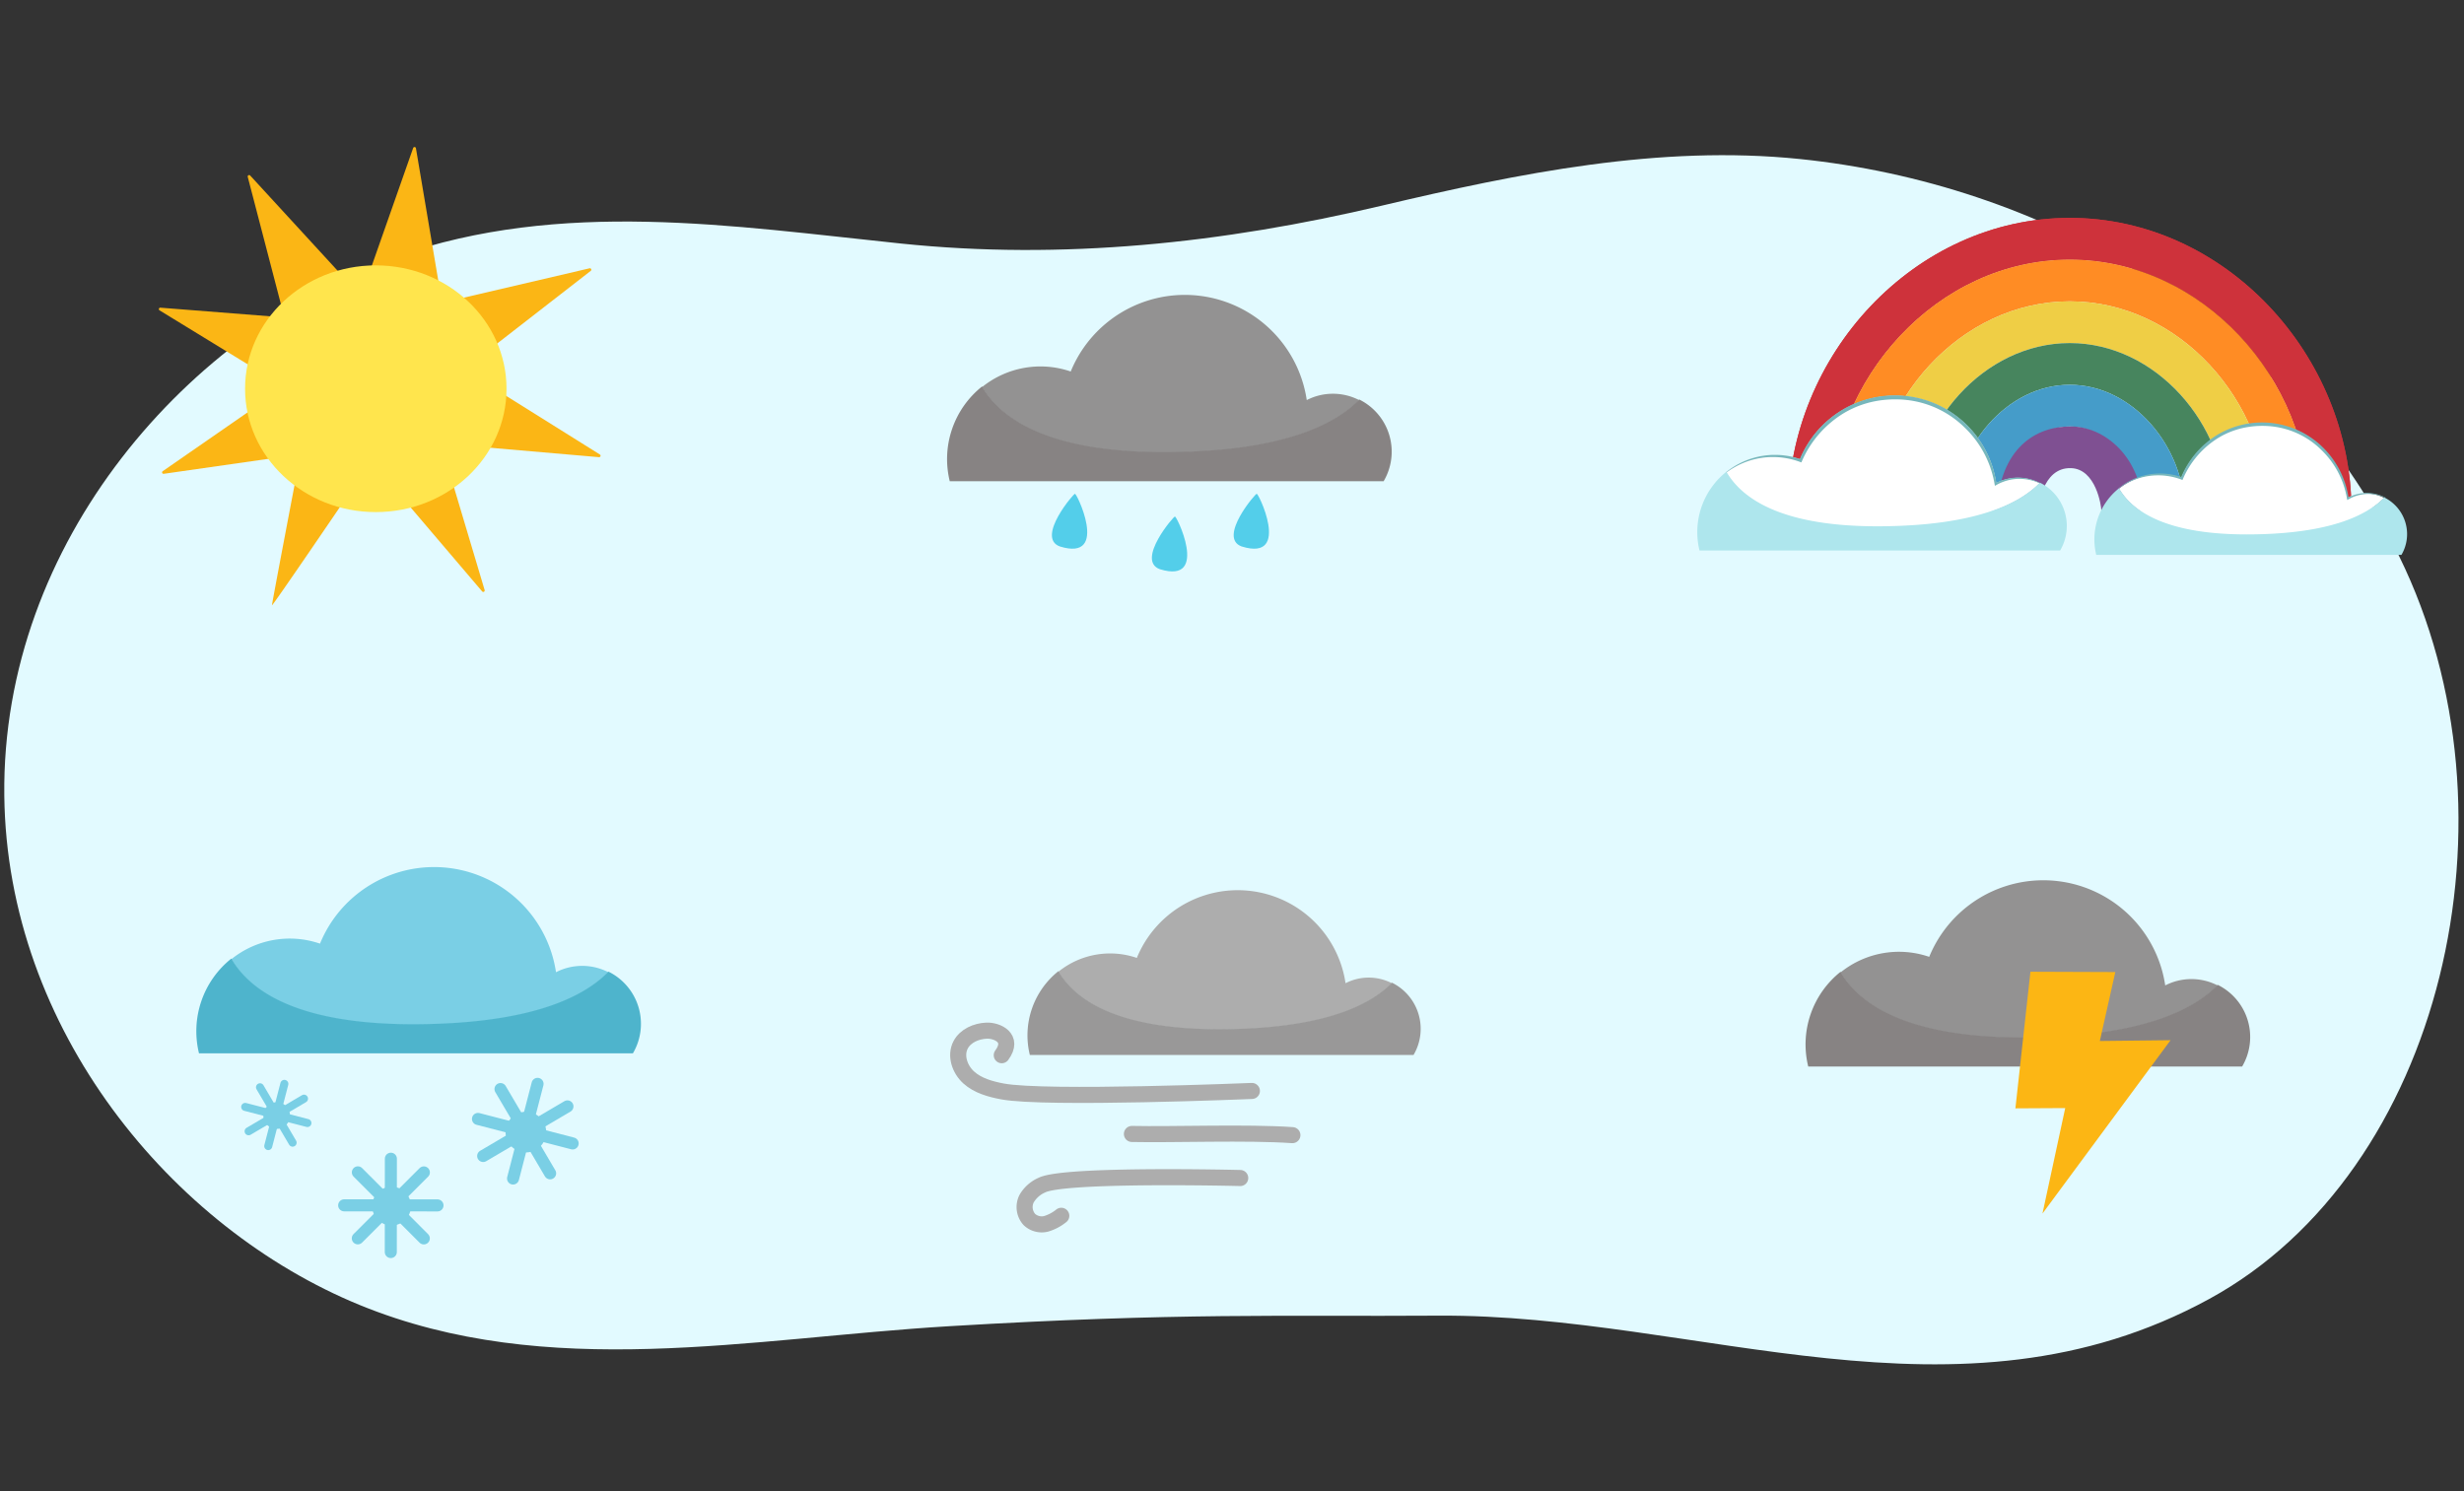 <svg xmlns="http://www.w3.org/2000/svg" width="760" height="460" viewBox="0 0 760 460"><rect x="0" y="0" width="760" height="460" fill="#333333" stroke="none"/><g id="bd4e8588-75b8-4b8f-a7d6-2caa387548e3" data-name="Layer 5"><path d="M122.2,79.151C58.433,101.49.43,167.062,1.325,245.433c.824,72.232,51.694,133.412,109.607,157.136s120.52,10.212,181.993,6.537c70.948-4.24,102.626-2.936,150.631-3.246,80.392-.518,160.149,37.283,237.851-5.144,72.031-39.33,97.823-149.3,58.591-229.13C703.176,96.662,628.4,56.618,555.2,49.062c-43.252-4.464-86.746,4.391-129.022,14.389C377.251,75.022,327.65,80.3,277.86,75.124,225.919,69.725,173.169,61.294,122.2,79.151Z" style="fill:#e2faff"/><path d="M114.279,83.105l13.156-37.449a.445.445,0,0,1,.859.074l7.571,44.842a.445.445,0,0,1-.588.493l-20.728-7.394A.445.445,0,0,1,114.279,83.105Z" style="fill:#fbb615"/><path d="M137.871,93.707l12.291,14.206a.445.445,0,0,0,.609.06l31.446-24.422a.445.445,0,0,0-.374-.784L138.107,92.983A.445.445,0,0,0,137.871,93.707Z" style="fill:#fbb615"/><path d="M150.994,119.572,145.571,137.1a.445.445,0,0,0,.386.575l38.8,3.356a.445.445,0,0,0,.275-.821l-33.381-20.885A.445.445,0,0,0,150.994,119.572Z" style="fill:#fbb615"/><path d="M121.573,149.63c2.82-.936,13.712-4.9,16.042-5.745a.441.441,0,0,1,.575.292l11.293,37.857a.445.445,0,0,1-.764.416l-27.342-32.11A.444.444,0,0,1,121.573,149.63Z" style="fill:#fbb615"/><path d="M97.758,145.531l10.823,4.442a.444.444,0,0,1,.2.66c-2.866,4.217-24.859,36.558-24.892,36.084s7.225-38.464,8.241-43.777a.443.443,0,0,1,.66-.3L97.7,145.5A.56.56,0,0,0,97.758,145.531Z" style="fill:#fbb615"/><path d="M82.084,123.251l-31.9,22.106a.445.445,0,0,0,.316.806l40.44-5.789a.444.444,0,0,0,.331-.646L82.731,123.41A.445.445,0,0,0,82.084,123.251Z" style="fill:#fbb615"/><path d="M88.056,96.985,105.891,86.22a.445.445,0,0,0,.1-.682L77.173,54.154a.445.445,0,0,0-.758.413L87.4,96.716A.444.444,0,0,0,88.056,96.985Z" style="fill:#fbb615"/><path d="M85.743,97.766,49.477,94.915a.445.445,0,0,0-.267.823L77.4,113a.445.445,0,0,0,.62-.162L86.1,98.426A.444.444,0,0,0,85.743,97.766Z" style="fill:#fbb615"/><ellipse cx="115.91" cy="119.92" rx="40.324" ry="38.056" style="fill:#ffe54d"/><path d="M360.69,139.648c34.117-.312,50.633-8.057,58.555-16.212a17.666,17.666,0,0,0-16.189-.017,38.019,38.019,0,0,0-72.8-8.815,28.688,28.688,0,0,0-27.341,4.8C308.9,129.707,324.014,139.982,360.69,139.648Z" style="fill:#939292"/><path d="M419.245,123.242c-7.922,8.155-24.438,15.9-58.555,16.212-36.676.335-51.794-9.941-57.771-20.24a28.64,28.64,0,0,0-9.976,29.231H426.775a17.938,17.938,0,0,0-7.53-25.2Z" style="fill:#878383"/><path d="M331.523,152.387c.035-.611-12.14,13.443-4.612,16.188C342.6,173.434,331.6,150.984,331.523,152.387Z" style="fill:#53ceea"/><path d="M362.359,159.4c.034-.611-12.141,13.443-4.613,16.188C373.44,180.442,362.438,157.992,362.359,159.4Z" style="fill:#53ceea"/><path d="M387.588,152.387c.034-.611-12.141,13.443-4.613,16.188C398.669,173.434,387.667,150.984,387.588,152.387Z" style="fill:#53ceea"/><path d="M625.481,320.217c34.117-.312,50.634-8.057,58.555-16.212a17.674,17.674,0,0,0-16.189-.017,38.019,38.019,0,0,0-72.795-8.815,28.69,28.69,0,0,0-27.342,4.8C573.688,310.277,588.806,320.552,625.481,320.217Z" style="fill:#939292"/><path d="M684.036,303.811c-7.921,8.155-24.438,15.9-58.555,16.212-36.675.335-51.793-9.94-57.771-20.24a28.641,28.641,0,0,0-9.975,29.231H691.567a17.938,17.938,0,0,0-7.531-25.2Z" style="fill:#878383"/><polygon points="652.454 299.864 626.272 299.766 621.635 341.911 637 341.827 629.985 374.361 669.487 320.887 647.677 321.131 652.454 299.864" style="fill:#fcb614"/><path d="M129.128,316.143c34.117-.312,50.633-8.057,58.555-16.212a17.666,17.666,0,0,0-16.189-.017A38.019,38.019,0,0,0,98.7,291.1a28.688,28.688,0,0,0-27.341,4.8C77.334,306.2,92.453,316.478,129.128,316.143Z" style="fill:#7acfe5"/><path d="M187.683,299.737c-7.922,8.155-24.438,15.9-58.555,16.212-36.675.335-51.794-9.94-57.771-20.24a28.633,28.633,0,0,0-9.975,29.231H195.213a17.938,17.938,0,0,0-7.53-25.2Z" style="fill:#4eb4cc"/><circle cx="162.204" cy="349.241" r="6.271" style="fill:#7acfe5"/><line x1="165.805" y1="334.356" x2="158.248" y2="363.556" style="fill:none;stroke:#7acfe5;stroke-linecap:round;stroke-miterlimit:10;stroke-width:3.718px"/><line x1="154.375" y1="335.96" x2="169.679" y2="361.952" style="fill:none;stroke:#7acfe5;stroke-linecap:round;stroke-miterlimit:10;stroke-width:3.718px"/><line x1="147.427" y1="345.177" x2="176.627" y2="352.734" style="fill:none;stroke:#7acfe5;stroke-linecap:round;stroke-miterlimit:10;stroke-width:3.718px"/><line x1="149.031" y1="356.608" x2="175.023" y2="341.304" style="fill:none;stroke:#7acfe5;stroke-linecap:round;stroke-miterlimit:10;stroke-width:3.718px"/><circle cx="85.34" cy="344.139" r="4.122" style="fill:#7acfe5"/><line x1="87.708" y1="334.356" x2="82.741" y2="353.548" style="fill:none;stroke:#7acfe5;stroke-linecap:round;stroke-miterlimit:10;stroke-width:2.479px"/><line x1="80.195" y1="335.41" x2="90.253" y2="352.493" style="fill:none;stroke:#7acfe5;stroke-linecap:round;stroke-miterlimit:10;stroke-width:2.479px"/><line x1="75.628" y1="341.468" x2="94.82" y2="346.435" style="fill:none;stroke:#7acfe5;stroke-linecap:round;stroke-miterlimit:10;stroke-width:2.479px"/><line x1="76.683" y1="348.981" x2="93.766" y2="338.922" style="fill:none;stroke:#7acfe5;stroke-linecap:round;stroke-miterlimit:10;stroke-width:2.479px"/><circle cx="120.781" cy="372.062" r="5.985" style="fill:#7acfe5"/><line x1="120.561" y1="357.447" x2="120.539" y2="386.234" style="fill:none;stroke:#7acfe5;stroke-linecap:round;stroke-miterlimit:10;stroke-width:3.718px"/><line x1="110.38" y1="361.655" x2="130.72" y2="382.026" style="fill:none;stroke:#7acfe5;stroke-linecap:round;stroke-miterlimit:10;stroke-width:3.718px"/><line x1="106.156" y1="371.829" x2="134.943" y2="371.851" style="fill:none;stroke:#7acfe5;stroke-linecap:round;stroke-miterlimit:10;stroke-width:3.718px"/><line x1="110.364" y1="382.01" x2="130.735" y2="361.67" style="fill:none;stroke:#7acfe5;stroke-linecap:round;stroke-miterlimit:10;stroke-width:3.718px"/><path d="M377.556,317.656c30.172-.276,44.778-7.125,51.783-14.337a15.628,15.628,0,0,0-14.316-.015,33.622,33.622,0,0,0-64.377-7.8,25.376,25.376,0,0,0-24.179,4.249C331.753,308.865,345.123,317.952,377.556,317.656Z" style="fill:#adadad"/><path d="M429.339,303.148c-7,7.212-21.611,14.061-51.783,14.337-32.433.3-45.8-8.791-51.089-17.9a25.325,25.325,0,0,0-8.821,25.85H436a15.865,15.865,0,0,0-6.66-22.288Z" style="fill:#999898"/><path d="M308.983,325.517c3.984-5.385-1.517-7.721-4.7-7.579s-6.5,1.588-7.965,4.349c-1.759,3.306-.316,7.576,2.48,10.1s6.636,3.59,10.378,4.3c13.195,2.506,76.959-.144,76.959-.144" style="fill:none;stroke:#adadad;stroke-linecap:round;stroke-linejoin:round;stroke-width:4.958px"/><path d="M327.344,375.055a13.574,13.574,0,0,1-4.653,2.47,5.571,5.571,0,0,1-5.219-1.354,5.763,5.763,0,0,1-.83-6.393,10.106,10.106,0,0,1,4.664-4.165c6.841-3.566,61.226-2.213,61.226-2.213" style="fill:none;stroke:#adadad;stroke-linecap:round;stroke-linejoin:round;stroke-width:4.958px"/><path d="M398.628,350.174c-13.79-.973-37.025-.088-49.5-.365" style="fill:none;stroke:#adadad;stroke-linecap:round;stroke-linejoin:round;stroke-width:4.958px"/><path d="M725.29,157.573H712.419c0-40.809-33.2-77.485-74.01-77.485S564.4,116.764,564.4,157.573H551.529c0-47.907,38.974-90.356,86.88-90.356S725.29,109.666,725.29,157.573Z" style="fill:#ce323b"/><path d="M725.29,157.573H712.419c0-40.809-33.2-77.485-74.01-77.485S564.4,116.764,564.4,157.573H551.529c0-47.907,38.974-90.356,86.88-90.356S725.29,109.666,725.29,157.573Z" style="fill:#ce323b"/><path d="M712.419,157.573H699.548c0-33.712-27.427-64.614-61.139-64.614s-61.138,30.9-61.138,64.614H564.4c0-40.809,33.2-77.485,74.009-77.485S712.419,116.764,712.419,157.573Z" style="fill:#ff8c24"/><path d="M699.548,157.573H686.676c0-26.615-21.652-51.743-48.267-51.743s-48.267,25.128-48.267,51.743H577.271c0-33.712,27.427-64.614,61.138-64.614S699.548,123.861,699.548,157.573Z" style="fill:#efce45"/><path d="M686.676,157.573H673.805c0-19.518-15.878-38.872-35.4-38.872s-35.4,19.354-35.4,38.872H590.142c0-26.615,21.653-51.743,48.267-51.743S686.676,130.958,686.676,157.573Z" style="fill:#47855e"/><path d="M673.805,157.573H660.934c0-12.421-10.1-26-22.525-26s-22.524,13.579-22.524,26H603.013c0-19.518,15.879-38.872,35.4-38.872S673.805,138.055,673.805,157.573Z" style="fill:#459cc9"/><path d="M661.017,157.573H648.145c0-1.559-1.686-12.93-9.371-13.16-9.023-.27-10.087,12.368-10.087,13.16H615.816c1.052-19.421,12.066-26.065,22.958-26.031C649.04,131.573,660.718,140.912,661.017,157.573Z" style="fill:#7f5092"/><path d="M580.5,162.51c28.354-.259,42.081-6.7,48.665-13.474a14.686,14.686,0,0,0-13.455-.013,31.6,31.6,0,0,0-60.5-7.327,23.841,23.841,0,0,0-22.723,3.993C537.457,154.249,550.021,162.788,580.5,162.51Z" style="fill:#fff"/><path d="M629.167,148.875c-6.584,6.778-20.311,13.215-48.665,13.474-30.481.278-43.045-8.261-48.013-16.821a23.808,23.808,0,0,0-8.291,24.294H635.425a14.91,14.91,0,0,0-6.258-20.947Z" style="fill:#aee6ed"/><path d="M694.223,165c24-.219,35.612-5.667,41.183-11.4a12.424,12.424,0,0,0-11.386-.012,26.739,26.739,0,0,0-51.2-6.2,20.176,20.176,0,0,0-19.23,3.379C657.8,158,668.428,165.23,694.223,165Z" style="fill:#fff"/><path d="M735.406,153.456c-5.571,5.736-17.187,11.184-41.183,11.4-25.795.235-36.428-6.992-40.632-14.236a20.146,20.146,0,0,0-7.016,20.559H740.7a12.616,12.616,0,0,0-5.3-17.726Z" style="fill:#aee6ed"/><path d="M629.139,149.092a15.2,15.2,0,0,0-6.7-1.369,14.516,14.516,0,0,0-6.484,1.785l-.65.358-.135-.764a31.365,31.365,0,0,0-9.363-17.378,30.13,30.13,0,0,0-17.685-8.333,33.2,33.2,0,0,0-9.883.408,30.087,30.087,0,0,0-9.263,3.495,32.475,32.475,0,0,0-13.07,14.688l-.291.667-.649-.24a24,24,0,0,0-11.55-1.173,23.735,23.735,0,0,0-5.7,1.57,25.775,25.775,0,0,0-5.194,2.931l-.078-.1a23.913,23.913,0,0,1,16.89-5.246,24.239,24.239,0,0,1,5.9,1.219l-.108.049a32.209,32.209,0,0,1,13.277-15.338,31.629,31.629,0,0,1,19.859-4.129,31.269,31.269,0,0,1,18.276,8.775,31.979,31.979,0,0,1,9.244,18.04l-.11-.056a14.76,14.76,0,0,1,13.516.026Z" style="fill:#77b7bc"/><path d="M735.75,153.587a12.425,12.425,0,0,0-5.7-1.195,12.282,12.282,0,0,0-5.519,1.547l-.551.307-.115-.651a27.02,27.02,0,0,0-7.943-14.874,25.548,25.548,0,0,0-15.063-7.174,27.979,27.979,0,0,0-8.434.347,25.463,25.463,0,0,0-7.9,3.006,27.774,27.774,0,0,0-11.109,12.587l-.249.573-.556-.207a20.425,20.425,0,0,0-9.836-1.012,20.072,20.072,0,0,0-9.264,3.869l-.067-.082a20.235,20.235,0,0,1,19.4-3.453l-.093.042a27.553,27.553,0,0,1,11.283-13.142,26.776,26.776,0,0,1,32.514,4.006,27.506,27.506,0,0,1,7.834,15.437l-.094-.048a12.481,12.481,0,0,1,11.506.022Z" style="fill:#77b7bc"/></g></svg>